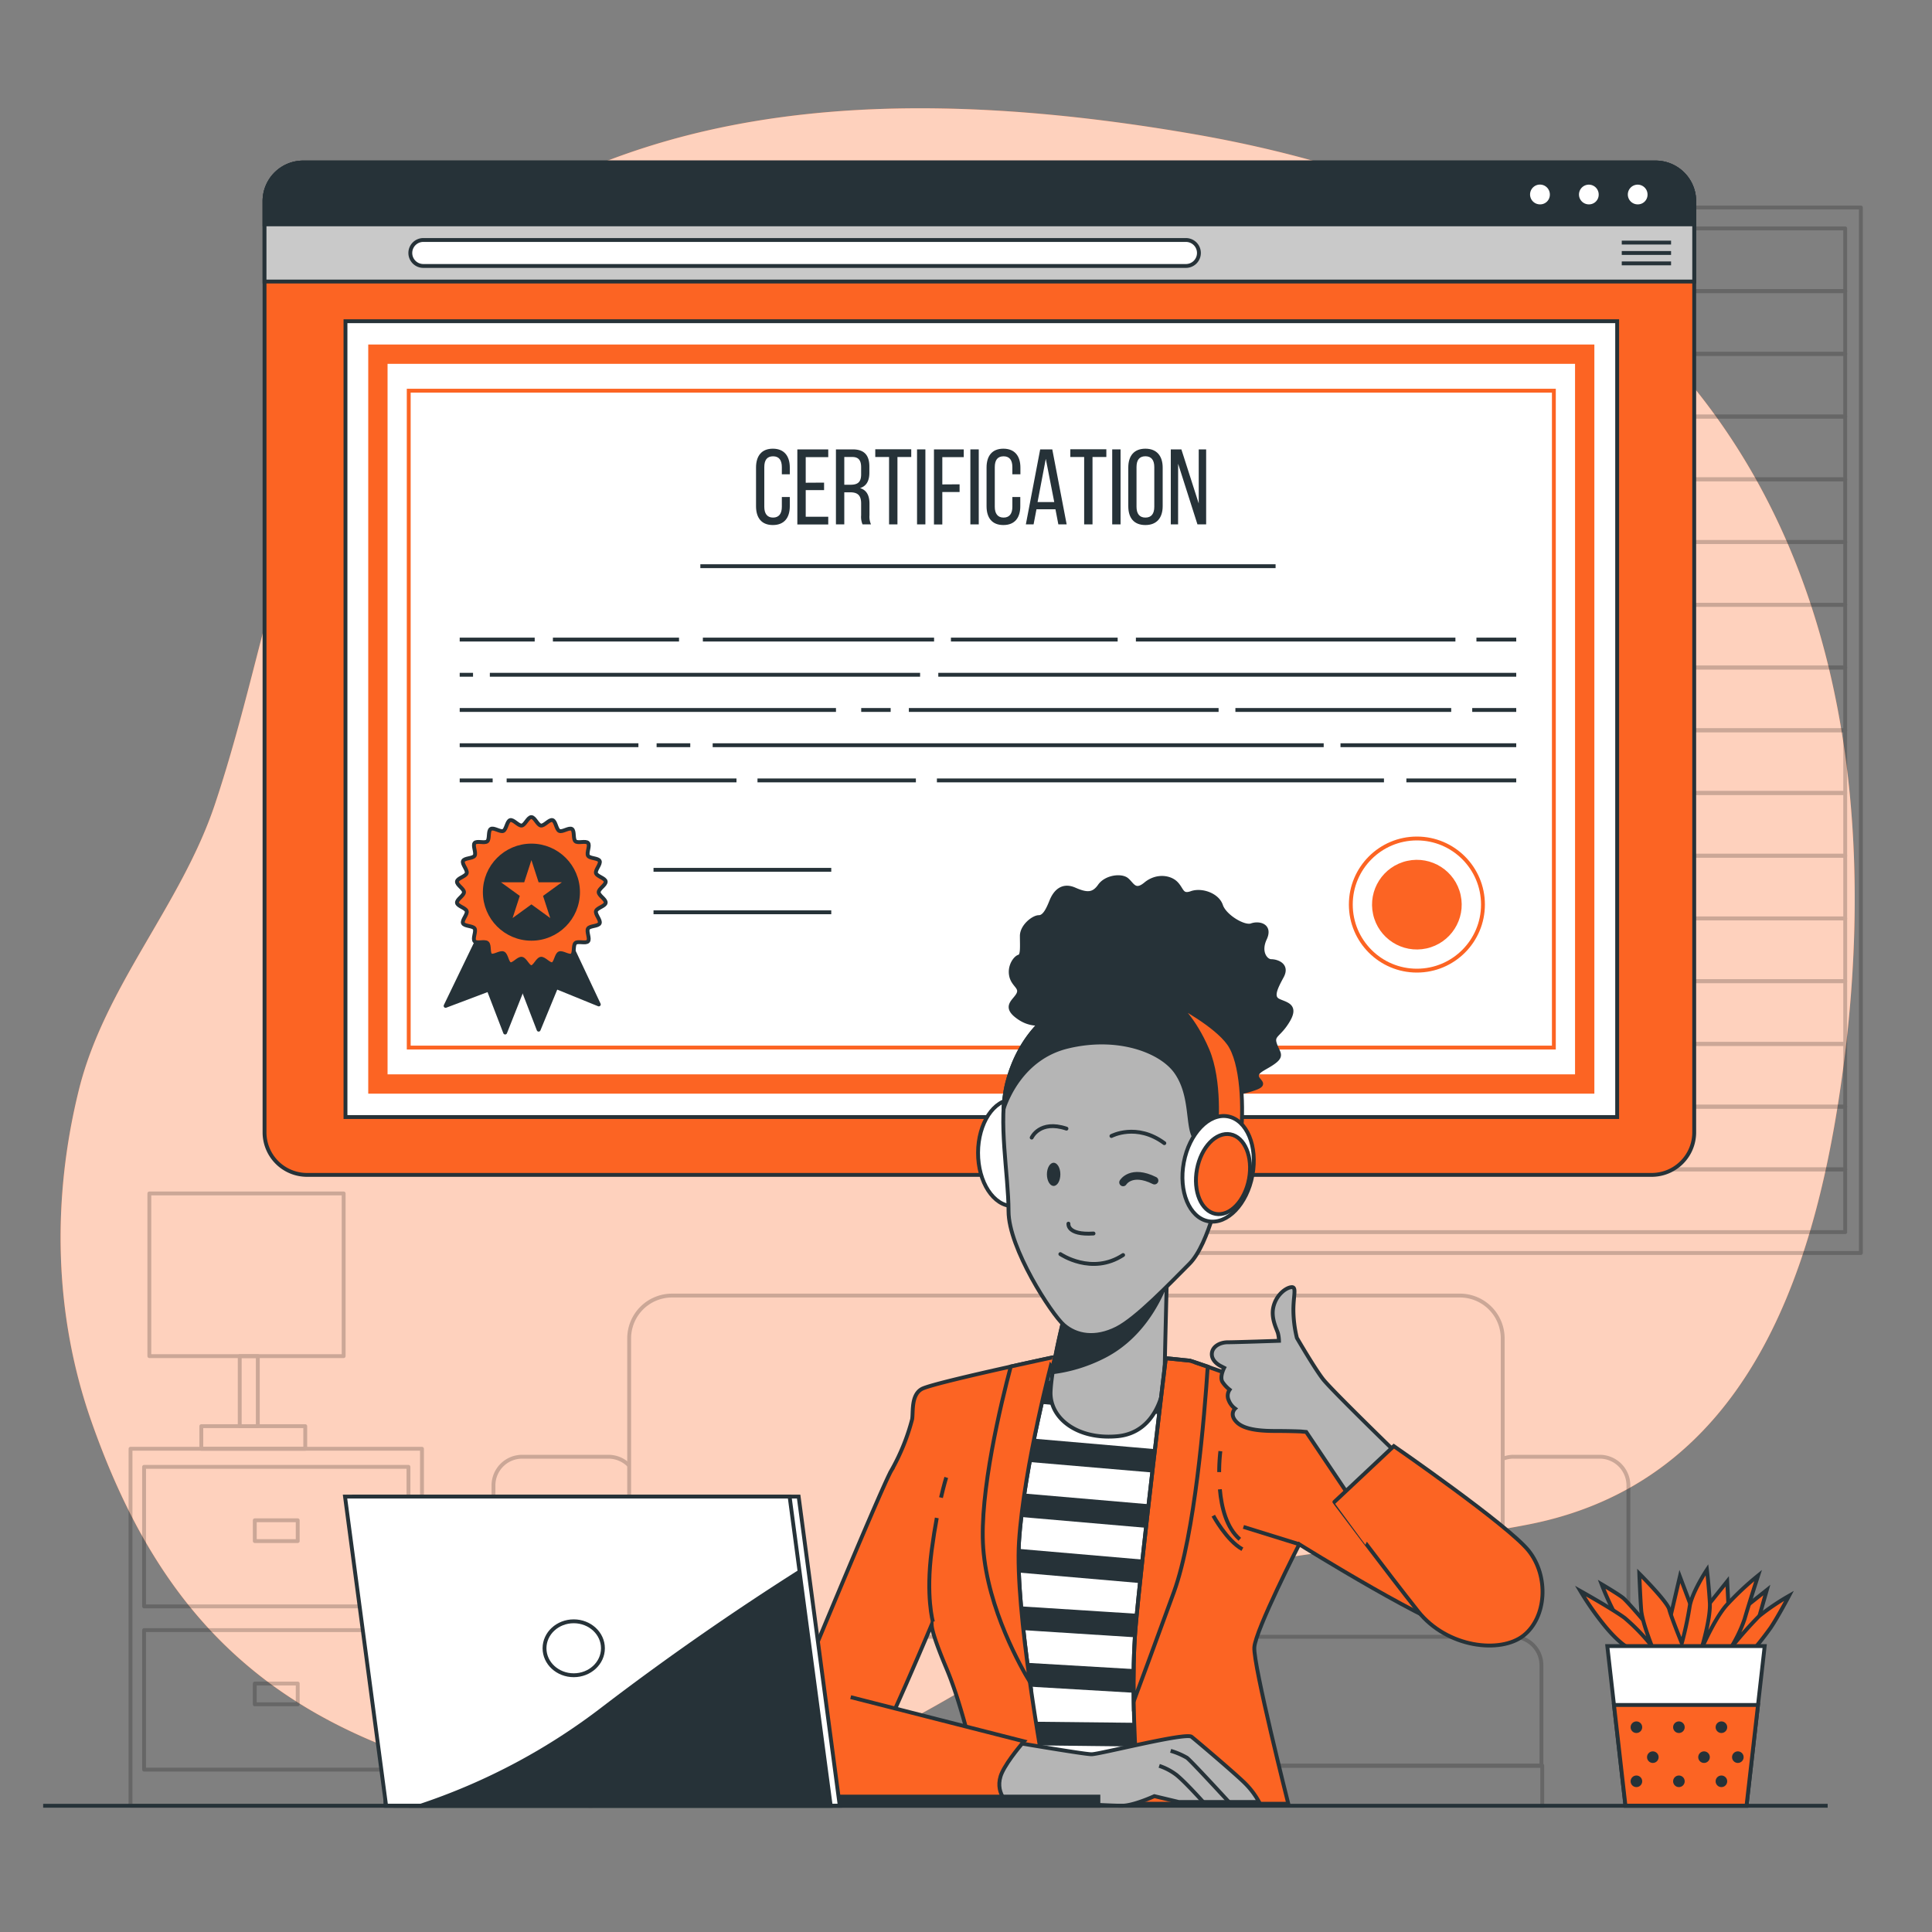 <svg xmlns="http://www.w3.org/2000/svg" viewBox="0 0 500 500"><rect x="0" y="0" width="500" height="500" fill="#808080" stroke="none"/><g id="freepik--background-simple--inject-13"><path d="M441.7,104.54A147.55,147.55,0,0,0,399,66.37C371.45,50,340.36,40.15,308.9,34.7c-99.55-17.23-154.12,1-195.28,30.63C86.36,85,77.79,126.82,69.74,157.23c-4.52,17.07-8.55,34.32-14.17,51.07-8.73,26-28.56,47-35.17,73.81-7,28.29-6.45,58.09,3.24,85.71C42.79,422.38,75.33,454,150,464.5c40,5.64,72.15-10.89,105.34-30.78,20.46-12.26,41.67-23.31,65.15-28.31,24.8-5.27,50.31-6,75.18-10.9,55.63-10.95,73.48-63.6,80.71-113.47C485.13,220.66,479.65,154.67,441.7,104.54Z" style="fill:#FC6423"></path><path d="M441.7,104.54A147.55,147.55,0,0,0,399,66.37C371.45,50,340.36,40.15,308.9,34.7c-99.55-17.23-154.12,1-195.28,30.63C86.36,85,77.79,126.82,69.74,157.23c-4.52,17.07-8.55,34.32-14.17,51.07-8.73,26-28.56,47-35.17,73.81-7,28.29-6.45,58.09,3.24,85.71C42.79,422.38,75.33,454,150,464.5c40,5.64,72.15-10.89,105.34-30.78,20.46-12.26,41.67-23.31,65.15-28.31,24.8-5.27,50.31-6,75.18-10.9,55.63-10.95,73.48-63.6,80.71-113.47C485.13,220.66,479.65,154.67,441.7,104.54Z" style="fill:#fff;opacity:0.7"></path></g><g id="freepik--Window--inject-13"><g style="opacity:0.2"><polygon points="477.54 59.11 286.78 59.11 280.01 75.34 477.54 75.34 477.54 59.11" style="fill:none;stroke:#000;stroke-linejoin:round"></polygon><polygon points="477.54 75.34 286.78 75.34 280.01 91.58 477.54 91.58 477.54 75.34" style="fill:none;stroke:#000;stroke-linejoin:round"></polygon><polygon points="477.54 91.58 286.78 91.58 280.01 107.81 477.54 107.81 477.54 91.58" style="fill:none;stroke:#000;stroke-linejoin:round"></polygon><polygon points="477.54 107.81 286.78 107.81 280.01 124.05 477.54 124.05 477.54 107.81" style="fill:none;stroke:#000;stroke-linejoin:round"></polygon><polygon points="477.54 124.05 286.78 124.05 280.01 140.28 477.54 140.28 477.54 124.05" style="fill:none;stroke:#000;stroke-linejoin:round"></polygon><polygon points="477.54 140.28 286.78 140.28 280.01 156.52 477.54 156.52 477.54 140.28" style="fill:none;stroke:#000;stroke-linejoin:round"></polygon><polygon points="477.54 156.52 286.78 156.52 280.01 172.75 477.54 172.75 477.54 156.52" style="fill:none;stroke:#000;stroke-linejoin:round"></polygon><polygon points="477.54 172.75 286.78 172.75 280.01 188.99 477.54 188.99 477.54 172.75" style="fill:none;stroke:#000;stroke-linejoin:round"></polygon><polygon points="477.54 188.99 286.78 188.99 280.01 205.22 477.54 205.22 477.54 188.99" style="fill:none;stroke:#000;stroke-linejoin:round"></polygon><polygon points="477.54 205.22 286.78 205.22 280.01 221.46 477.54 221.46 477.54 205.22" style="fill:none;stroke:#000;stroke-linejoin:round"></polygon><polygon points="477.54 221.46 286.78 221.46 280.01 237.69 477.54 237.69 477.54 221.46" style="fill:none;stroke:#000;stroke-linejoin:round"></polygon><polygon points="477.54 237.69 286.78 237.69 280.01 253.93 477.54 253.93 477.54 237.69" style="fill:none;stroke:#000;stroke-linejoin:round"></polygon><polygon points="477.54 253.93 286.78 253.93 280.01 270.16 477.54 270.16 477.54 253.93" style="fill:none;stroke:#000;stroke-linejoin:round"></polygon><polygon points="477.54 270.16 286.78 270.16 280.01 286.4 477.54 286.4 477.54 270.16" style="fill:none;stroke:#000;stroke-linejoin:round"></polygon><polygon points="477.54 286.4 286.78 286.4 280.01 302.63 477.54 302.63 477.54 286.4" style="fill:none;stroke:#000;stroke-linejoin:round"></polygon><polygon points="477.54 302.63 286.78 302.63 280.01 318.87 477.54 318.87 477.54 302.63" style="fill:none;stroke:#000;stroke-linejoin:round"></polygon><rect x="277.98" y="53.7" width="203.61" height="270.58" style="fill:none;stroke:#000;stroke-linejoin:round"></rect></g></g><g id="freepik--Lamp--inject-13"><g style="opacity:0.2"><rect x="37.29" y="421.87" width="68.42" height="36.11" style="fill:none;stroke:#000;stroke-linejoin:round"></rect><rect x="65.94" y="435.7" width="11.11" height="5.38" style="fill:none;stroke:#000;stroke-linejoin:round"></rect><rect x="33.78" y="374.94" width="75.43" height="92.39" style="fill:none;stroke:#000;stroke-linejoin:round"></rect><rect x="37.29" y="379.62" width="68.42" height="36.11" style="fill:none;stroke:#000;stroke-linejoin:round"></rect><rect x="65.94" y="393.45" width="11.11" height="5.38" style="fill:none;stroke:#000;stroke-linejoin:round"></rect><rect x="52.1" y="369.09" width="26.9" height="5.85" style="fill:none;stroke:#000;stroke-linejoin:round"></rect><rect x="62.04" y="350.97" width="4.68" height="18.13" style="fill:none;stroke:#000;stroke-linejoin:round"></rect><rect x="38.65" y="308.86" width="50.29" height="42.1" style="fill:none;stroke:#000;stroke-linejoin:round"></rect></g></g><g id="freepik--Couch--inject-13"><g style="opacity:0.2"><path d="M388.9,423.59v-77.2a11.09,11.09,0,0,0-11.1-11.1H276.38v89.07" style="fill:none;stroke:#000;stroke-linejoin:round"></path><path d="M277.23,335.29H173.92a11.09,11.09,0,0,0-11.09,11.1v77.2" style="fill:none;stroke:#000;stroke-linejoin:round"></path><path d="M398.92,431v26H276.43V423.59H391.54A7.37,7.37,0,0,1,398.92,431Z" style="fill:none;stroke:#000;stroke-linejoin:round"></path><path d="M277.36,423.59H160.18a7.37,7.37,0,0,0-7.37,7.38v26H277.36" style="fill:none;stroke:#000;stroke-linejoin:round"></path><polyline points="152.81 467.84 152.81 456.93 399.13 456.93 399.13 467.84" style="fill:none;stroke:#000;stroke-linejoin:round"></polyline><path d="M162.83,379.29a7.45,7.45,0,0,0-5.37-2.29H135.15a7.43,7.43,0,0,0-7.44,7.43v82.88" style="fill:none;stroke:#000;stroke-linejoin:round"></path><path d="M421.43,466.77V384.43A7.43,7.43,0,0,0,414,377H391.69a7.19,7.19,0,0,0-2.79.55" style="fill:none;stroke:#000;stroke-linejoin:round"></path></g></g><g id="freepik--Certification--inject-13"><path d="M438.46,52.06v241a11,11,0,0,1-11,11h-348a11,11,0,0,1-11-11v-241a10,10,0,0,1,10-10h350A10,10,0,0,1,438.46,52.06Z" style="fill:#FC6423;stroke:#263238;stroke-miterlimit:10"></path><path d="M438.46,52.06v20.8h-370V52.06a10,10,0,0,1,10-10h350A10,10,0,0,1,438.46,52.06Z" style="fill:#c9c9c9;stroke:#263238;stroke-miterlimit:10"></path><path d="M306.92,68.83H109.54a3.36,3.36,0,0,1-3.35-3.36h0a3.36,3.36,0,0,1,3.35-3.36H306.92a3.36,3.36,0,0,1,3.36,3.36h0A3.36,3.36,0,0,1,306.92,68.83Z" style="fill:#fff;stroke:#263238;stroke-miterlimit:10"></path><line x1="419.71" y1="62.78" x2="432.47" y2="62.78" style="fill:none;stroke:#263238;stroke-miterlimit:10"></line><line x1="419.71" y1="65.47" x2="432.47" y2="65.47" style="fill:none;stroke:#263238;stroke-miterlimit:10"></line><line x1="419.71" y1="68.16" x2="432.47" y2="68.16" style="fill:none;stroke:#263238;stroke-miterlimit:10"></line><path d="M438.46,52.06v6h-370v-6a10,10,0,0,1,10-10h350A10,10,0,0,1,438.46,52.06Z" style="fill:#263238;stroke:#263238;stroke-miterlimit:10"></path><path d="M401.6,50.39a3.06,3.06,0,1,0-3.05,3A3,3,0,0,0,401.6,50.39Z" style="fill:#fff;stroke:#263238;stroke-miterlimit:10"></path><path d="M414.24,50.39a3.05,3.05,0,1,0-3.05,3A3,3,0,0,0,414.24,50.39Z" style="fill:#fff;stroke:#263238;stroke-miterlimit:10"></path><path d="M426.88,50.39a3.05,3.05,0,1,0-3.05,3A3,3,0,0,0,426.88,50.39Z" style="fill:#fff;stroke:#263238;stroke-miterlimit:10"></path><rect x="89.41" y="83.13" width="329.11" height="205.96" style="fill:#fff;stroke:#263238;stroke-miterlimit:10"></rect><rect x="97.8" y="91.66" width="312.32" height="188.88" style="fill:none;stroke:#FC6423;stroke-miterlimit:10;stroke-width:5px"></rect><rect x="105.78" y="101.11" width="296.36" height="170" style="fill:none;stroke:#FC6423;stroke-miterlimit:10"></rect><path d="M204.4,121v1.75h-2.06v-1.86c0-1.75-.69-2.8-2.27-2.8s-2.27,1-2.27,2.8v10.26c0,1.74.72,2.8,2.27,2.8s2.27-1.06,2.27-2.8v-2.53h2.06V131c0,2.94-1.39,4.88-4.39,4.88s-4.35-1.94-4.35-4.88V121c0-2.94,1.39-4.88,4.35-4.88S204.4,118.05,204.4,121Z" style="fill:#263238"></path><path d="M213.27,124.9v1.94h-4.75v6.9h5.83v2h-8V116.3h8v2h-5.83v6.63Z" style="fill:#263238"></path><path d="M220.67,116.3c3.05,0,4.32,1.56,4.32,4.44v1.58c0,2.14-.75,3.47-2.41,4,1.77.53,2.44,2,2.44,4.05v3a4.86,4.86,0,0,0,.39,2.33h-2.19a5,5,0,0,1-.36-2.35v-3.05c0-2.2-1-2.89-2.83-2.89H218.5v8.29h-2.16V116.3Zm-.56,9.15c1.72,0,2.75-.55,2.75-2.66v-1.86c0-1.74-.64-2.66-2.25-2.66H218.5v7.18Z" style="fill:#263238"></path><path d="M230.09,135.71V118.27h-3.57v-2h9.31v2h-3.57v17.44Z" style="fill:#263238"></path><path d="M239.49,116.3v19.41h-2.16V116.3Z" style="fill:#263238"></path><path d="M248.34,125.34v2h-4.47v8.4h-2.16V116.3h7.71v2h-5.55v7.07Z" style="fill:#263238"></path><path d="M253.3,116.3v19.41h-2.17V116.3Z" style="fill:#263238"></path><path d="M264.08,121v1.75H262v-1.86c0-1.75-.69-2.8-2.27-2.8s-2.28,1-2.28,2.8v10.26c0,1.74.72,2.8,2.28,2.8s2.27-1.06,2.27-2.8v-2.53h2.05V131c0,2.94-1.38,4.88-4.38,4.88s-4.35-1.94-4.35-4.88V121c0-2.94,1.38-4.88,4.35-4.88S264.08,118.05,264.08,121Z" style="fill:#263238"></path><path d="M268.24,131.8l-.75,3.91h-2l3.71-19.41h3.13l3.72,19.41H273.9l-.75-3.91Zm.28-1.86h4.32l-2.19-11.2Z" style="fill:#263238"></path><path d="M280.58,135.71V118.27H277v-2h9.32v2h-3.58v17.44Z" style="fill:#263238"></path><path d="M290,116.3v19.41h-2.16V116.3Z" style="fill:#263238"></path><path d="M292,121c0-3,1.47-4.88,4.43-4.88s4.47,1.91,4.47,4.88v10c0,2.94-1.47,4.88-4.47,4.88S292,134,292,131Zm2.13,10.15c0,1.77.75,2.8,2.3,2.8s2.3-1,2.3-2.8V120.88c0-1.75-.72-2.8-2.3-2.8s-2.3,1-2.3,2.8Z" style="fill:#263238"></path><path d="M304.89,135.71H303V116.3h2.74l4.49,14v-14h1.92v19.41h-2.25l-5-15.69Z" style="fill:#263238"></path><line x1="181.25" y1="146.53" x2="330.12" y2="146.53" style="fill:none;stroke:#263238;stroke-miterlimit:10"></line><line x1="382.1" y1="165.52" x2="392.4" y2="165.52" style="fill:none;stroke:#263238;stroke-miterlimit:10"></line><line x1="293.97" y1="165.52" x2="376.66" y2="165.52" style="fill:none;stroke:#263238;stroke-miterlimit:10"></line><line x1="246.1" y1="165.52" x2="289.25" y2="165.52" style="fill:none;stroke:#263238;stroke-miterlimit:10"></line><line x1="181.9" y1="165.52" x2="241.74" y2="165.52" style="fill:none;stroke:#263238;stroke-miterlimit:10"></line><line x1="143.09" y1="165.52" x2="175.73" y2="165.52" style="fill:none;stroke:#263238;stroke-miterlimit:10"></line><line x1="118.97" y1="165.52" x2="138.38" y2="165.52" style="fill:none;stroke:#263238;stroke-miterlimit:10"></line><line x1="242.83" y1="174.63" x2="392.4" y2="174.63" style="fill:none;stroke:#263238;stroke-miterlimit:10"></line><line x1="126.77" y1="174.63" x2="238.12" y2="174.63" style="fill:none;stroke:#263238;stroke-miterlimit:10"></line><line x1="118.97" y1="174.63" x2="122.42" y2="174.63" style="fill:none;stroke:#263238;stroke-miterlimit:10"></line><line x1="381.01" y1="183.74" x2="392.4" y2="183.74" style="fill:none;stroke:#263238;stroke-miterlimit:10"></line><line x1="319.72" y1="183.74" x2="375.57" y2="183.74" style="fill:none;stroke:#263238;stroke-miterlimit:10"></line><line x1="235.21" y1="183.74" x2="315.37" y2="183.74" style="fill:none;stroke:#263238;stroke-miterlimit:10"></line><line x1="222.88" y1="183.74" x2="230.5" y2="183.74" style="fill:none;stroke:#263238;stroke-miterlimit:10"></line><line x1="118.97" y1="183.74" x2="216.35" y2="183.74" style="fill:none;stroke:#263238;stroke-miterlimit:10"></line><line x1="346.92" y1="192.86" x2="392.4" y2="192.86" style="fill:none;stroke:#263238;stroke-miterlimit:10"></line><line x1="184.44" y1="192.86" x2="342.57" y2="192.86" style="fill:none;stroke:#263238;stroke-miterlimit:10"></line><line x1="169.93" y1="192.86" x2="178.64" y2="192.86" style="fill:none;stroke:#263238;stroke-miterlimit:10"></line><line x1="118.97" y1="192.86" x2="165.22" y2="192.86" style="fill:none;stroke:#263238;stroke-miterlimit:10"></line><line x1="363.97" y1="201.97" x2="392.4" y2="201.97" style="fill:none;stroke:#263238;stroke-miterlimit:10"></line><line x1="242.47" y1="201.97" x2="358.17" y2="201.97" style="fill:none;stroke:#263238;stroke-miterlimit:10"></line><line x1="196.04" y1="201.97" x2="237.03" y2="201.97" style="fill:none;stroke:#263238;stroke-miterlimit:10"></line><line x1="131.12" y1="201.97" x2="190.6" y2="201.97" style="fill:none;stroke:#263238;stroke-miterlimit:10"></line><line x1="118.97" y1="201.97" x2="127.5" y2="201.97" style="fill:none;stroke:#263238;stroke-miterlimit:10"></line><polygon points="130.02 242.11 139.4 266.48 143.94 255.46 154.97 259.95 144.19 237.07 130.02 242.11" style="fill:#263238;stroke:#263238;stroke-linecap:round;stroke-linejoin:round"></polygon><polygon points="126.67 236.81 115.32 260.32 126.46 256.11 130.73 267.22 140.05 243.71 126.67 236.81" style="fill:#263238;stroke:#263238;stroke-linecap:round;stroke-linejoin:round"></polygon><path d="M154.94,230.89c0-.89,1.93-1.91,1.81-2.77s-2.26-1.31-2.51-2.14,1.31-2.37.95-3.16-2.54-.61-3-1.35.59-2.64,0-3.3-2.61.13-3.27-.45-.16-2.69-.9-3.17-2.46.86-3.27.49-.91-2.54-1.76-2.79-2.11,1.52-3,1.4-1.59-2.18-2.48-2.18-1.62,2.06-2.48,2.18-2.16-1.64-3-1.4-1,2.43-1.77,2.79-2.52-1-3.26-.49-.24,2.6-.9,3.18-2.7-.22-3.27.44.49,2.56,0,3.3-2.65.55-3,1.35,1.2,2.31.95,3.16-2.38,1.27-2.51,2.14,1.81,1.88,1.81,2.77-1.93,1.9-1.81,2.76,2.26,1.31,2.51,2.15-1.32,2.36-.95,3.15,2.54.62,3,1.35-.6,2.64,0,3.3,2.6-.13,3.27.45.16,2.69.9,3.17,2.46-.86,3.26-.49.92,2.54,1.77,2.79,2.11-1.52,3-1.39,1.59,2.17,2.48,2.17,1.62-2.05,2.48-2.17,2.16,1.63,3,1.39,1-2.43,1.77-2.79,2.52,1,3.26.49.24-2.6.9-3.17,2.7.21,3.27-.45-.49-2.56,0-3.3,2.65-.55,3-1.35-1.2-2.31-.95-3.16,2.38-1.26,2.51-2.14S154.94,231.78,154.94,230.89Z" style="fill:#FC6423;stroke:#263238;stroke-miterlimit:10"></path><circle cx="137.53" cy="230.89" r="12.06" style="fill:#263238;stroke:#263238;stroke-linecap:round;stroke-linejoin:round"></circle><polygon points="137.53 222.6 139.39 228.33 145.41 228.33 140.54 231.86 142.4 237.59 137.53 234.05 132.66 237.59 134.52 231.86 129.65 228.33 135.67 228.33 137.53 222.6" style="fill:#FC6423"></polygon><line x1="169.13" y1="225.11" x2="215.13" y2="225.11" style="fill:none;stroke:#263238;stroke-miterlimit:10"></line><line x1="169.13" y1="236.1" x2="215.13" y2="236.1" style="fill:none;stroke:#263238;stroke-miterlimit:10"></line><circle cx="366.69" cy="234.1" r="17.1" style="fill:none;stroke:#FC6423;stroke-miterlimit:10"></circle><circle cx="366.69" cy="234.1" r="11.6" transform="translate(-41.59 83.87) rotate(-12.35)" style="fill:#FC6423"></circle></g><g id="freepik--Plant--inject-13"><path d="M423,426.5s-3.5-6-5.25-9.25A69.23,69.23,0,0,1,414.5,410s4.25,2.5,5.5,3.5,6.5,7.25,6.5,7.25L428,419l-1.75-5.75,5.75,6.5L434.75,408,439,419.25l8-10,.5,10,9.75-7.75-3.5,12.25L450,429H423.25Z" style="fill:#FC6423;stroke:#263238;stroke-miterlimit:10"></path><path d="M421.5,426.5s-2.25-1-6-5.5a75.42,75.42,0,0,1-6.5-9.25s8.5,4.75,11.5,7a52.68,52.68,0,0,1,7,7.25s-2.5-6.25-2.75-9.25-.5-9.5-.5-9.5,7.25,7.25,7.75,9.25,3.25,8.75,3.25,8.75a89.56,89.56,0,0,0,2-9.25c.5-3.75,4.5-9.75,4.5-9.75s.5,4.25.75,8.5S440.25,427,440.25,427s3.25-7.75,6.5-11.5a75.2,75.2,0,0,1,8.25-7.75s-2.5,7.75-3.5,11.25a35.86,35.86,0,0,1-3.75,7.75,105.64,105.64,0,0,1,7.5-8.5A59,59,0,0,1,463,413s-2.75,5.25-4.75,8.25a90.77,90.77,0,0,1-6,7.5H421.5Z" style="fill:#FC6423;stroke:#263238;stroke-miterlimit:10"></path><polygon points="456.7 426 454.97 441.25 452 467.33 420.67 467.33 417.7 441.25 415.97 426 456.7 426" style="fill:#fff;stroke:#263238;stroke-miterlimit:10"></polygon><polygon points="454.97 441.25 452 467.33 420.67 467.33 417.7 441.25 454.97 441.25" style="fill:#FC6423;stroke:#263238;stroke-miterlimit:10"></polygon><circle cx="423.5" cy="447" r="1.5" style="fill:#263238"></circle><circle cx="434.5" cy="447" r="1.5" style="fill:#263238"></circle><circle cx="427.75" cy="454.75" r="1.5" style="fill:#263238"></circle><circle cx="441" cy="454.75" r="1.5" style="fill:#263238"></circle><circle cx="449.75" cy="454.75" r="1.5" style="fill:#263238"></circle><circle cx="445.5" cy="447" r="1.5" style="fill:#263238"></circle><circle cx="423.5" cy="461" r="1.5" style="fill:#263238"></circle><circle cx="434.5" cy="461" r="1.5" style="fill:#263238"></circle><circle cx="445.5" cy="461" r="1.5" style="fill:#263238"></circle></g><g id="freepik--Character--inject-13"><ellipse cx="262.13" cy="298.31" rx="13.8" ry="9.03" transform="translate(-36.8 559.74) rotate(-89.86)" style="fill:#fff;stroke:#263238;stroke-linecap:round;stroke-linejoin:round"></ellipse><path d="M273.49,263.79s-4.87,2.79-9.51-.23-1.39-4.4-.46-6.26-1.39-2.32-1.86-4.87,1.16-4.64,2.09-4.87.7-2.79.7-5.34,3-4.87,4.4-4.87,2.32-1.85,3.25-4.17,2.79-4.41,6-3,4.87,1.39,6.5-.93,5.56-2.78,7-1.62,2.08,3.48,4.87,1.16,6.26-1.85,7.88-.23,1.39,3.48,4,2.55,6.72.46,7.65,3.25,6,5.8,7.89,5.1,5.1,0,3.47,3.48.24,5.8,1.63,5.8,4.41.93,2.78,3.94-2.78,5.34-.93,6.26,4.87,1.16,2.56,5.11-4.18,3.71-3.48,6,2.08,3,0,4.64-4.64,2.32-4.64,3.71,2.78,2.08-.47,3.24a26.43,26.43,0,0,1-5.8,1.4s-4.63-12.53-17.86-16.7-20.87-3.72-23.89-2.09S273.49,263.79,273.49,263.79Z" style="fill:#263238;stroke:#263238;stroke-linecap:round;stroke-linejoin:round"></path><path d="M278.16,348.83l-17,7.84s-8.79,48.66-8.16,62.16,8.16,47.09,8.16,47.09H302s-6.28-41.13-3.14-55.88,10.68-55.25,10.68-55.25-12.56-3.45-16.33-4.08S278.16,348.83,278.16,348.83Z" style="fill:#fff;stroke:#263238;stroke-miterlimit:10"></path><path d="M258.66,371.56l47,4.06c-.38,2-.76,4-1.15,6l-46.8-4C258,375.5,258.35,373.47,258.66,371.56ZM298.88,410c.36-1.7.78-3.74,1.24-6l-45.66-3.94c-.26,2.1-.49,4.13-.7,6.06l45.12,3.91Zm4-20.22-46.49-4c-.3,2-.6,4-.88,6.06l46.19,4C302.13,393.9,302.52,391.88,302.92,389.82Zm-49.85,25.24c-.06,1.44-.07,2.71,0,3.77,0,.73.09,1.52.16,2.35L298,424c0-2.14,0-4.2,0-6.12Zm8.42-58.52-.28.13s-.4,2.24-1,5.89l47.16,4.08c.42-2.27.81-4.31,1.13-6Zm38,89.42L257,445.47c.4,2.12.81,4.17,1.2,6.12l42,.48C300,450.15,299.74,448.09,299.52,446Zm-44.27-10.08,43.57,2.56q-.26-3.07-.45-6.15l-44.11-2.59C254.55,431.69,254.89,433.77,255.25,435.88Z" style="fill:#263238"></path><path d="M275.65,340s-3.45,13.18-3.76,20.09,6.9,12.55,17.26,11.61,12.24-12.24,12.24-15.07S302,330,302,330a98.6,98.6,0,0,1-11,8.16C285.07,341.92,275.65,340,275.65,340Z" style="fill:#b5b5b5;stroke:#263238;stroke-miterlimit:10"></path><path d="M285.07,351.34c9.81-4.7,14.7-13.93,16.91-19.79,0-1,0-1.56,0-1.56a98.6,98.6,0,0,1-11,8.16c-6,3.77-15.38,1.89-15.38,1.89s-2.15,8.24-3.21,15.1A40,40,0,0,0,285.07,351.34Z" style="fill:#263238;stroke:#263238;stroke-miterlimit:10"></path><path d="M318.69,289.64s-.4-13.92-5.57-21.88S297.05,254.93,284.88,257c-15.1,2.6-21.88,13.92-24.27,23.47s.4,23.47.4,33,11.14,26.65,14.32,29.44,8.09,3.71,13.7.87c5.15-2.62,13.62-11.53,18.79-16.7s8.25-20.55,9.05-24.13S318.69,289.64,318.69,289.64Z" style="fill:#b5b5b5;stroke:#263238;stroke-linecap:round;stroke-linejoin:round"></path><path d="M276.51,316.68s-.47,3,6.49,2.55" style="fill:none;stroke:#263238;stroke-linecap:round;stroke-linejoin:round"></path><path d="M274.42,324.56s8.12,5.57,16.24.24" style="fill:none;stroke:#263238;stroke-linecap:round;stroke-linejoin:round"></path><path d="M290.66,306s2.08-3.48,8.12-.47" style="fill:none;stroke:#263238;stroke-linecap:round;stroke-linejoin:round;stroke-width:2px"></path><path d="M274.42,303.92c0,1.67-.78,3-1.74,3s-1.74-1.35-1.74-3,.78-3,1.74-3S274.42,302.26,274.42,303.92Z" style="fill:#263238"></path><path d="M267,294.41s2.09-4.64,9-2.32" style="fill:none;stroke:#263238;stroke-linecap:round;stroke-linejoin:round"></path><path d="M287.64,294s6.5-3.48,13.69,1.85" style="fill:none;stroke:#263238;stroke-linecap:round;stroke-linejoin:round"></path><path d="M284.88,257c-15.1,2.6-21.88,13.92-24.27,23.47a34,34,0,0,0-.88,6.46c.78-2.43,4.83-13.09,16.31-16,13-3.24,24.36.93,28.3,6.5s3,12.76,4.41,16.24c.88,2.2,5.3,5.52,8.43,7.66.72-4.27,1.51-11.74,1.51-11.74s-.4-13.92-5.57-21.88S297.05,254.93,284.88,257Z" style="fill:#263238;stroke:#263238;stroke-linecap:round;stroke-linejoin:round"></path><path d="M314.78,292.09s1.16-12.29-2.32-20.41-7.65-11.6-7.65-11.6,9.74,5.11,13.22,10,3.94,16.7,3,24.82l-7.19-1.16Z" style="fill:#FC6423;stroke:#263238;stroke-miterlimit:10"></path><path d="M324.13,304.15c-1.4,7.49-6.51,12.82-11.42,11.91s-7.74-7.74-6.34-15.23,6.51-12.82,11.41-11.91S325.53,296.66,324.13,304.15Z" style="fill:#fff;stroke:#263238;stroke-linecap:round;stroke-linejoin:round"></path><ellipse cx="316.52" cy="303.87" rx="10.47" ry="6.85" transform="translate(-40.31 559.2) rotate(-79.42)" style="fill:#FC6423;stroke:#263238;stroke-miterlimit:10"></ellipse><path d="M266.55,435.32c2.34,16.6,5.22,31.49,5.22,31.49H254.62s-4.39-22.61-9.73-35.16c-3-7.14-3.73-10-3.78-11.17-2.33,5.55-16.85,39.84-19.45,41-2.83,1.25-13.19-1-17-2.2s-4.07-6.59-3.44-8.79,27-65.93,29.5-70a55,55,0,0,0,5.34-13.19c.31-1.88-.32-6.28,2.51-7.84,1.71-.95,13.73-3.73,23-5.79,6.06-1.35,10.93-2.38,10.93-2.38S265,379.22,263.72,399c-.55,8.77,1,23.09,2.83,36.31C266.56,435.31,266.56,435.31,266.55,435.32Z" style="fill:#FC6423;stroke:#263238;stroke-miterlimit:10"></path><path d="M266.55,435.31c-2.16-3.55-10.92-18.79-12.09-34.66-1.05-14.24,4.63-37.61,7.13-47,6.06-1.35,10.93-2.38,10.93-2.38S265,379.22,263.72,399C263.17,407.77,264.68,422.09,266.55,435.31Z" style="fill:#FC6423;stroke:#263238;stroke-miterlimit:10"></path><path d="M243.53,387.58c.78-3.39,1.36-5.22,1.36-5.22" style="fill:none;stroke:#263238;stroke-miterlimit:10"></path><path d="M241.44,419.72s-1.89-6.6-.32-18.52c.42-3.15.87-5.95,1.32-8.36" style="fill:none;stroke:#263238;stroke-miterlimit:10"></path><path d="M379.56,422.47c-7.22-.32-43.32-22.81-43.32-22.81s-11.31,22.16-11.62,26.66,8.79,40.49,8.79,40.49H294.8s-1.17-12.63-1.41-26.48c-.11-6.39,0-13,.47-18.83,1.57-18.31,7.84-70,7.84-70l6.29.64s1.78.6,4.57,1.57c7.43,2.58,22,7.86,28.39,11.6,8.78,5.14,21,13.5,27,17.36s20.09,12.53,22.91,24.1S386.78,422.79,379.56,422.47Z" style="fill:#FC6423;stroke:#263238;stroke-miterlimit:10"></path><path d="M312.56,353.67c-.85,12.86-3.35,43.49-8.74,58.31-5.16,14.17-8.87,24.16-10.43,28.35-.11-6.39,0-13,.47-18.83,1.57-18.31,7.84-70,7.84-70l6.29.64S309.77,352.7,312.56,353.67Z" style="fill:none;stroke:#263238;stroke-miterlimit:10"></path><line x1="336.24" y1="399.65" x2="321.8" y2="395.16" style="fill:none;stroke:#263238;stroke-miterlimit:10"></line><path d="M315.7,385.43c.42,4.75,1.73,10,5.16,12.94" style="fill:none;stroke:#263238;stroke-miterlimit:10"></path><path d="M315.83,375.56a49.63,49.63,0,0,0-.31,5.42" style="fill:none;stroke:#263238;stroke-miterlimit:10"></path><path d="M314,392.26s3.45,6.43,7.53,8.68" style="fill:none;stroke:#263238;stroke-miterlimit:10"></path><path d="M335.63,346.24a31,31,0,0,1-.9-7.2c0-3.87.9-6.05-.51-5.92s-3.87,1.93-4.64,5,.9,5.92,1.16,6.95A8.81,8.81,0,0,1,331,347s-11.2.38-13.26.38-4.12,1.16-4.12,3.09,2.19,3,2.19,3l1,.52s-1.29,2.44-.39,3.73a8.38,8.38,0,0,0,1.81,1.93,2.78,2.78,0,0,0-.26,2.7,4.84,4.84,0,0,0,1.67,2.19s-1.67,1.55.52,3.61,6.95,2.19,10.29,2.19,6.18.12,6.18.12l1.42.13,11.84,17.64,11.2-12.49s-16.48-16-18.67-18.79S335.63,346.24,335.63,346.24Z" style="fill:#b5b5b5;stroke:#263238;stroke-miterlimit:10"></path><path d="M360.72,374.25l-15.38,14.44S359.47,407.53,367,417s21.35,11,27.31,6.27,6.6-15.38,1.26-22S360.72,374.25,360.72,374.25Z" style="fill:#FC6423;stroke:#263238;stroke-miterlimit:10"></path><path d="M257.8,450.1S280.38,454,282.49,454s24.39-5.72,25.89-4.52,11.44,9.64,13.85,12.05a20.69,20.69,0,0,1,3.61,4.82H305.07l-6.32-1.51s-5.36,2.48-8.37,2.48-13.09-.58-13.09-.58l-17.74-.29S253.58,456.42,257.8,450.1Z" style="fill:#b5b5b5;stroke:#263238;stroke-miterlimit:10"></path><path d="M311.39,466.36s-5.12-5.72-7.22-7.23A15.31,15.31,0,0,0,300,457" style="fill:none;stroke:#263238;stroke-miterlimit:10"></path><path d="M318.32,466.66s-9.94-10.84-11.14-11.75a18.8,18.8,0,0,0-4.22-1.8" style="fill:none;stroke:#263238;stroke-miterlimit:10"></path><path d="M208.42,439.86s-9,7.23-10.54,12,.6,10.54,5.42,12.35S261.88,467,261.88,467c-.88.41-4.82-3.28-2.58-8.21,1.52-3.34,5.72-8.13,5.72-8.13l-44.86-11.44" style="fill:#FC6423;stroke:#263238;stroke-miterlimit:10"></path></g><g id="freepik--Device--inject-13"><rect x="99.76" y="464.96" width="184.5" height="2.37" style="fill:#263238;stroke:#263238;stroke-miterlimit:10"></rect><polygon points="217.33 467.33 102.26 467.33 91.62 387.31 206.69 387.31 217.33 467.33" style="fill:#fff;stroke:#263238;stroke-miterlimit:10"></polygon><polygon points="214.99 467.33 99.93 467.33 89.29 387.31 204.35 387.31 214.99 467.33" style="fill:#fff;stroke:#263238;stroke-miterlimit:10"></polygon><path d="M108.82,467.33H214.64l-8-60.4c-14.16,9-31.41,20.65-50.21,35A161.16,161.16,0,0,1,108.82,467.33Z" style="fill:#263238;stroke:#263238;stroke-miterlimit:10"></path><ellipse cx="148.48" cy="426.57" rx="7.56" ry="6.98" style="fill:#fff;stroke:#263238;stroke-miterlimit:10"></ellipse></g><g id="freepik--Desk--inject-13"><line x1="11.17" y1="467.33" x2="473" y2="467.33" style="fill:none;stroke:#263238;stroke-miterlimit:10"></line></g></svg>